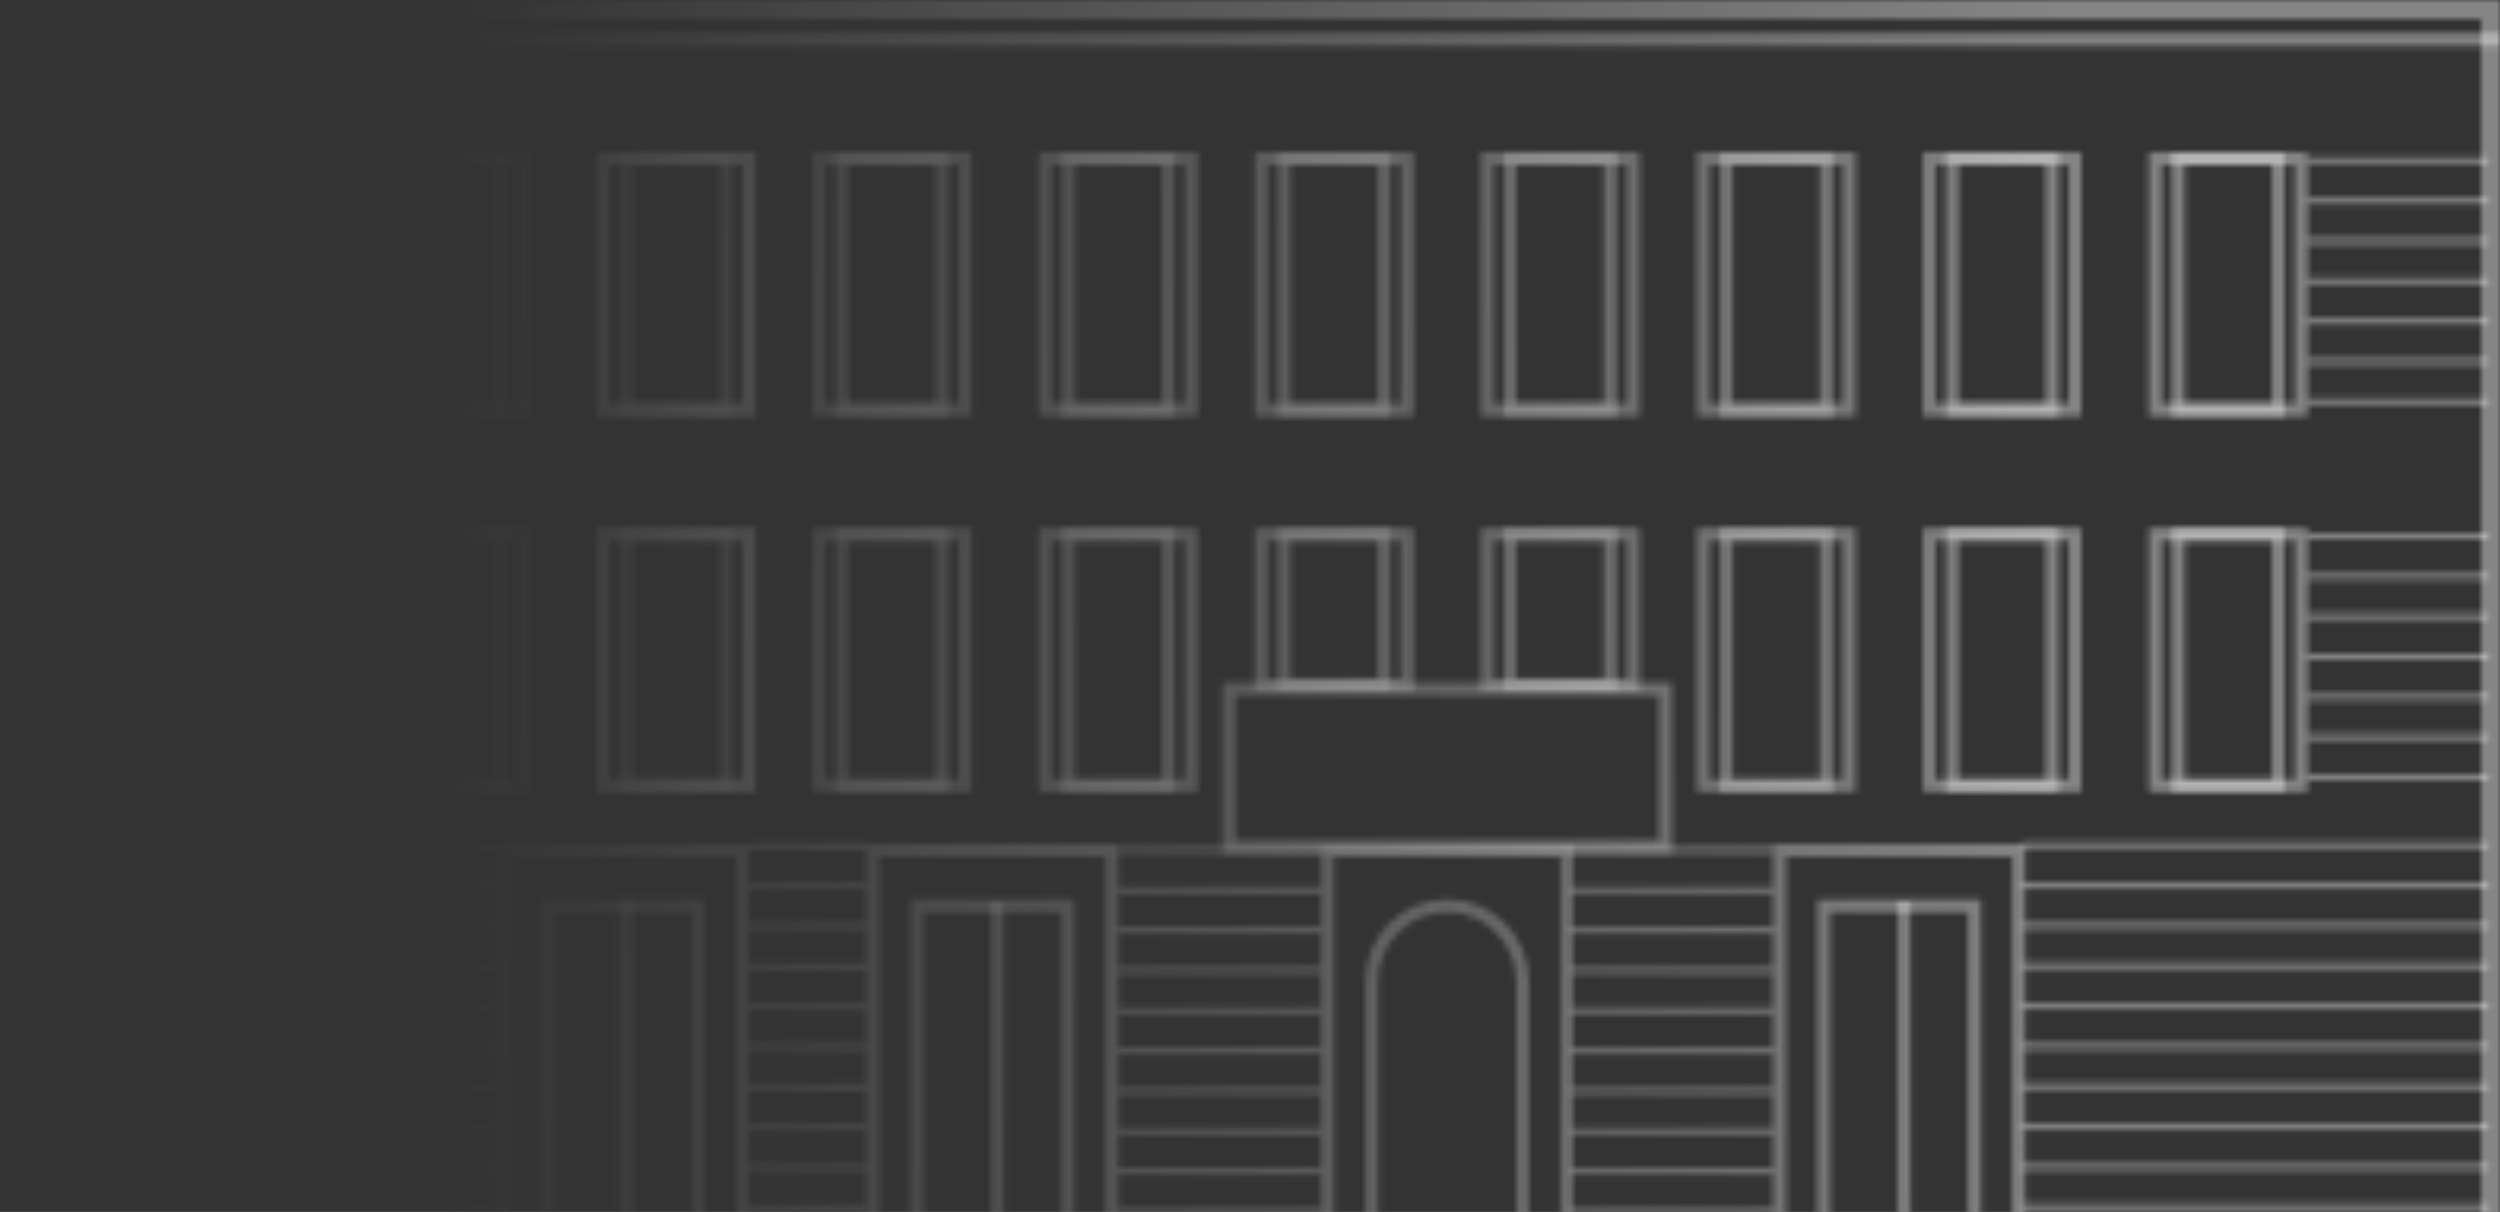 <svg width="394" height="191" viewBox="0 0 394 191" fill="none" xmlns="http://www.w3.org/2000/svg">
<rect x="0" y="0" width="394" height="191" fill="#333333" stroke="none"/>
<mask id="mask0_1_4547" style="mask-type:alpha" maskUnits="userSpaceOnUse" x="0" y="0" width="394" height="203">
<rect x="1.5" y="1.5" width="391" height="199.485" stroke="white" stroke-opacity="0.4" stroke-width="3"/>
<rect x="137.543" y="134.012" width="37.683" height="67.473" stroke="white" stroke-opacity="0.4" stroke-width="2"/>
<rect x="280.461" y="134.012" width="37.683" height="67.473" stroke="white" stroke-opacity="0.4" stroke-width="2"/>
<rect x="209.234" y="134.012" width="37.683" height="67.473" stroke="white" stroke-opacity="0.4" stroke-width="2"/>
<rect x="193.697" y="108.594" width="68.76" height="24.853" stroke="white" stroke-opacity="0.4" stroke-width="2"/>
<rect x="202.391" y="84.211" width="15.752" height="23.754" stroke="white" stroke-opacity="0.4" stroke-width="2"/>
<rect x="202.391" y="25.012" width="15.752" height="39.594" stroke="white" stroke-opacity="0.4" stroke-width="2"/>
<rect x="272.051" y="84.211" width="15.752" height="39.594" stroke="white" stroke-opacity="0.4" stroke-width="2"/>
<rect x="272.051" y="25.012" width="15.752" height="39.594" stroke="white" stroke-opacity="0.4" stroke-width="2"/>
<rect x="343.291" y="84.211" width="15.752" height="39.594" stroke="white" stroke-opacity="0.4" stroke-width="2"/>
<rect x="343.291" y="25.012" width="15.752" height="39.594" stroke="white" stroke-opacity="0.4" stroke-width="2"/>
<rect x="132.73" y="84.211" width="15.752" height="39.594" stroke="white" stroke-opacity="0.4" stroke-width="2"/>
<rect x="132.73" y="25.012" width="15.752" height="39.594" stroke="white" stroke-opacity="0.4" stroke-width="2"/>
<rect x="63.07" y="84.211" width="15.752" height="39.594" stroke="white" stroke-opacity="0.4" stroke-width="2"/>
<rect x="63.07" y="25.012" width="15.752" height="39.594" stroke="white" stroke-opacity="0.4" stroke-width="2"/>
<rect x="238.012" y="84.211" width="15.752" height="23.754" stroke="white" stroke-opacity="0.4" stroke-width="2"/>
<rect x="238.012" y="25.012" width="15.752" height="39.594" stroke="white" stroke-opacity="0.4" stroke-width="2"/>
<rect x="307.672" y="84.211" width="15.752" height="39.594" stroke="white" stroke-opacity="0.4" stroke-width="2"/>
<rect x="307.672" y="25.012" width="15.752" height="39.594" stroke="white" stroke-opacity="0.4" stroke-width="2"/>
<rect x="168.35" y="84.211" width="15.752" height="39.594" stroke="white" stroke-opacity="0.4" stroke-width="2"/>
<rect x="168.35" y="25.012" width="15.752" height="39.594" stroke="white" stroke-opacity="0.4" stroke-width="2"/>
<rect x="98.691" y="84.211" width="15.752" height="39.594" stroke="white" stroke-opacity="0.4" stroke-width="2"/>
<rect x="98.691" y="25.012" width="15.752" height="39.594" stroke="white" stroke-opacity="0.4" stroke-width="2"/>
<rect x="29.031" y="84.211" width="15.752" height="39.594" stroke="white" stroke-opacity="0.4" stroke-width="2"/>
<rect x="29.031" y="25.012" width="15.752" height="39.594" stroke="white" stroke-opacity="0.4" stroke-width="2"/>
<rect x="25.578" y="84.211" width="22.991" height="39.594" stroke="white" stroke-opacity="0.4" stroke-width="2"/>
<rect x="25.578" y="25.012" width="22.991" height="39.594" stroke="white" stroke-opacity="0.4" stroke-width="2"/>
<rect x="59.449" y="84.211" width="22.991" height="39.594" stroke="white" stroke-opacity="0.4" stroke-width="2"/>
<rect x="59.449" y="25.012" width="22.991" height="39.594" stroke="white" stroke-opacity="0.4" stroke-width="2"/>
<rect x="95.072" y="84.211" width="22.991" height="39.594" stroke="white" stroke-opacity="0.4" stroke-width="2"/>
<rect x="95.072" y="25.012" width="22.991" height="39.594" stroke="white" stroke-opacity="0.4" stroke-width="2"/>
<rect x="95.072" y="84.211" width="22.991" height="39.594" stroke="white" stroke-opacity="0.4" stroke-width="2"/>
<rect x="95.072" y="25.012" width="22.991" height="39.594" stroke="white" stroke-opacity="0.4" stroke-width="2"/>
<rect x="129.111" y="84.211" width="22.991" height="39.594" stroke="white" stroke-opacity="0.4" stroke-width="2"/>
<rect x="129.111" y="25.012" width="22.991" height="39.594" stroke="white" stroke-opacity="0.4" stroke-width="2"/>
<rect x="164.73" y="84.211" width="22.991" height="39.594" stroke="white" stroke-opacity="0.4" stroke-width="2"/>
<rect x="164.73" y="25.012" width="22.991" height="39.594" stroke="white" stroke-opacity="0.4" stroke-width="2"/>
<rect x="198.77" y="84.211" width="22.991" height="23.754" stroke="white" stroke-opacity="0.4" stroke-width="2"/>
<rect x="198.77" y="25.012" width="22.991" height="39.594" stroke="white" stroke-opacity="0.4" stroke-width="2"/>
<rect x="234.391" y="84.211" width="22.991" height="23.754" stroke="white" stroke-opacity="0.4" stroke-width="2"/>
<rect x="234.391" y="25.012" width="22.991" height="39.594" stroke="white" stroke-opacity="0.4" stroke-width="2"/>
<rect x="268.43" y="84.211" width="22.991" height="39.594" stroke="white" stroke-opacity="0.4" stroke-width="2"/>
<rect x="268.43" y="25.012" width="22.991" height="39.594" stroke="white" stroke-opacity="0.4" stroke-width="2"/>
<rect x="304.051" y="84.211" width="22.991" height="39.594" stroke="white" stroke-opacity="0.4" stroke-width="2"/>
<rect x="304.051" y="25.012" width="22.991" height="39.594" stroke="white" stroke-opacity="0.4" stroke-width="2"/>
<rect x="339.672" y="84.211" width="22.991" height="39.594" stroke="white" stroke-opacity="0.4" stroke-width="2"/>
<rect x="339.672" y="25.012" width="22.991" height="39.594" stroke="white" stroke-opacity="0.4" stroke-width="2"/>
<rect x="79.305" y="134.012" width="37.683" height="67.473" stroke="white" stroke-opacity="0.4" stroke-width="2"/>
<rect x="21.064" y="134.012" width="37.683" height="67.473" stroke="white" stroke-opacity="0.4" stroke-width="2"/>
<rect x="29.031" y="142.75" width="23.761" height="58.736" stroke="white" stroke-opacity="0.4" stroke-width="2"/>
<rect x="86.266" y="142.75" width="23.761" height="58.736" stroke="white" stroke-opacity="0.4" stroke-width="2"/>
<rect x="144.504" y="142.75" width="23.761" height="58.736" stroke="white" stroke-opacity="0.4" stroke-width="2"/>
<rect x="287.422" y="142.75" width="23.761" height="58.736" stroke="white" stroke-opacity="0.4" stroke-width="2"/>
<path d="M216.195 154.63C216.195 148.069 221.514 142.75 228.076 142.75C234.637 142.75 239.956 148.069 239.956 154.63V201.486H216.195V154.63Z" stroke="white" stroke-opacity="0.4" stroke-width="2"/>
<line x1="59.748" y1="133.365" x2="78.304" y2="133.365" stroke="white" stroke-opacity="0.4"/>
<line x1="1.51" y1="133.365" x2="20.066" y2="133.365" stroke="white" stroke-opacity="0.4"/>
<line x1="117.988" y1="133.365" x2="136.544" y2="133.365" stroke="white" stroke-opacity="0.4"/>
<line x1="176.227" y1="133.945" x2="208.235" y2="133.945" stroke="white" stroke-opacity="0.4"/>
<line x1="247.453" y1="133.945" x2="279.461" y2="133.945" stroke="white" stroke-opacity="0.4"/>
<line x1="318.678" y1="133.23" x2="392.21" y2="133.23" stroke="white" stroke-opacity="0.4"/>
<line x1="59.748" y1="139.699" x2="78.304" y2="139.699" stroke="white" stroke-opacity="0.4"/>
<line x1="1.51" y1="139.699" x2="20.066" y2="139.699" stroke="white" stroke-opacity="0.4"/>
<line x1="117.988" y1="139.699" x2="136.544" y2="139.699" stroke="white" stroke-opacity="0.4"/>
<line x1="176.227" y1="140.277" x2="208.235" y2="140.277" stroke="white" stroke-opacity="0.4"/>
<line x1="247.453" y1="140.277" x2="279.461" y2="140.277" stroke="white" stroke-opacity="0.4"/>
<line x1="318.678" y1="139.562" x2="392.21" y2="139.562" stroke="white" stroke-opacity="0.4"/>
<line x1="59.748" y1="146.029" x2="78.304" y2="146.029" stroke="white" stroke-opacity="0.4"/>
<line x1="1.51" y1="146.029" x2="20.066" y2="146.029" stroke="white" stroke-opacity="0.4"/>
<line x1="117.988" y1="146.029" x2="136.544" y2="146.029" stroke="white" stroke-opacity="0.4"/>
<line x1="176.227" y1="146.613" x2="208.235" y2="146.613" stroke="white" stroke-opacity="0.4"/>
<line x1="247.453" y1="146.613" x2="279.461" y2="146.613" stroke="white" stroke-opacity="0.4"/>
<line x1="318.678" y1="145.895" x2="392.21" y2="145.895" stroke="white" stroke-opacity="0.4"/>
<line x1="59.748" y1="152.361" x2="78.304" y2="152.361" stroke="white" stroke-opacity="0.4"/>
<line x1="1.51" y1="152.361" x2="20.066" y2="152.361" stroke="white" stroke-opacity="0.4"/>
<line x1="117.988" y1="152.361" x2="136.544" y2="152.361" stroke="white" stroke-opacity="0.4"/>
<line x1="176.227" y1="152.943" x2="208.235" y2="152.943" stroke="white" stroke-opacity="0.4"/>
<line x1="247.453" y1="152.943" x2="279.461" y2="152.943" stroke="white" stroke-opacity="0.4"/>
<line x1="318.678" y1="152.227" x2="392.21" y2="152.227" stroke="white" stroke-opacity="0.4"/>
<line x1="59.748" y1="158.695" x2="78.304" y2="158.695" stroke="white" stroke-opacity="0.4"/>
<line x1="1.51" y1="158.695" x2="20.066" y2="158.695" stroke="white" stroke-opacity="0.4"/>
<line x1="1.51" y1="84.51" x2="24.577" y2="84.51" stroke="white" stroke-opacity="0.4"/>
<line x1="363.664" y1="84.51" x2="392.211" y2="84.51" stroke="white" stroke-opacity="0.4"/>
<line x1="363.664" y1="25.311" x2="392.211" y2="25.311" stroke="white" stroke-opacity="0.4"/>
<line x1="1.51" y1="25.311" x2="24.577" y2="25.311" stroke="white" stroke-opacity="0.4"/>
<line x1="117.988" y1="158.695" x2="136.544" y2="158.695" stroke="white" stroke-opacity="0.4"/>
<line x1="176.227" y1="159.277" x2="208.235" y2="159.277" stroke="white" stroke-opacity="0.4"/>
<line x1="247.453" y1="159.277" x2="279.461" y2="159.277" stroke="white" stroke-opacity="0.4"/>
<line x1="318.678" y1="158.561" x2="392.21" y2="158.561" stroke="white" stroke-opacity="0.4"/>
<line x1="59.748" y1="165.027" x2="78.304" y2="165.027" stroke="white" stroke-opacity="0.4"/>
<line x1="1.51" y1="165.027" x2="20.066" y2="165.027" stroke="white" stroke-opacity="0.4"/>
<line x1="1.51" y1="90.844" x2="24.577" y2="90.844" stroke="white" stroke-opacity="0.4"/>
<line x1="363.664" y1="90.844" x2="392.211" y2="90.844" stroke="white" stroke-opacity="0.4"/>
<line x1="363.664" y1="31.643" x2="392.211" y2="31.643" stroke="white" stroke-opacity="0.4"/>
<line x1="1.51" y1="31.643" x2="24.577" y2="31.643" stroke="white" stroke-opacity="0.4"/>
<line x1="117.988" y1="165.027" x2="136.544" y2="165.027" stroke="white" stroke-opacity="0.4"/>
<line x1="176.227" y1="165.609" x2="208.235" y2="165.609" stroke="white" stroke-opacity="0.4"/>
<line x1="247.453" y1="165.609" x2="279.461" y2="165.609" stroke="white" stroke-opacity="0.4"/>
<line x1="318.678" y1="164.893" x2="392.21" y2="164.893" stroke="white" stroke-opacity="0.4"/>
<line x1="59.748" y1="171.359" x2="78.304" y2="171.359" stroke="white" stroke-opacity="0.4"/>
<line x1="1.51" y1="171.359" x2="20.066" y2="171.359" stroke="white" stroke-opacity="0.4"/>
<line x1="1.51" y1="97.176" x2="24.577" y2="97.176" stroke="white" stroke-opacity="0.4"/>
<line x1="363.664" y1="97.176" x2="392.211" y2="97.176" stroke="white" stroke-opacity="0.4"/>
<line x1="363.664" y1="37.975" x2="392.211" y2="37.975" stroke="white" stroke-opacity="0.4"/>
<line x1="1.51" y1="37.975" x2="24.577" y2="37.975" stroke="white" stroke-opacity="0.4"/>
<line x1="117.988" y1="171.359" x2="136.544" y2="171.359" stroke="white" stroke-opacity="0.4"/>
<line x1="176.227" y1="171.941" x2="208.235" y2="171.941" stroke="white" stroke-opacity="0.4"/>
<line x1="247.453" y1="171.941" x2="279.461" y2="171.941" stroke="white" stroke-opacity="0.4"/>
<line x1="318.678" y1="171.225" x2="392.21" y2="171.225" stroke="white" stroke-opacity="0.4"/>
<line x1="59.748" y1="177.691" x2="78.304" y2="177.691" stroke="white" stroke-opacity="0.4"/>
<line x1="1.51" y1="177.691" x2="20.066" y2="177.691" stroke="white" stroke-opacity="0.4"/>
<line x1="1.51" y1="103.508" x2="24.577" y2="103.508" stroke="white" stroke-opacity="0.4"/>
<line x1="363.664" y1="103.508" x2="392.211" y2="103.508" stroke="white" stroke-opacity="0.4"/>
<line x1="363.664" y1="44.309" x2="392.211" y2="44.309" stroke="white" stroke-opacity="0.4"/>
<line x1="1.51" y1="44.309" x2="24.577" y2="44.309" stroke="white" stroke-opacity="0.4"/>
<line x1="117.988" y1="177.691" x2="136.544" y2="177.691" stroke="white" stroke-opacity="0.4"/>
<line x1="176.227" y1="178.273" x2="208.235" y2="178.273" stroke="white" stroke-opacity="0.4"/>
<line x1="247.453" y1="178.273" x2="279.461" y2="178.273" stroke="white" stroke-opacity="0.4"/>
<line x1="318.678" y1="177.559" x2="392.21" y2="177.559" stroke="white" stroke-opacity="0.4"/>
<line x1="59.748" y1="184.023" x2="78.304" y2="184.023" stroke="white" stroke-opacity="0.4"/>
<line x1="1.51" y1="184.023" x2="20.066" y2="184.023" stroke="white" stroke-opacity="0.4"/>
<line x1="1.51" y1="109.84" x2="24.577" y2="109.84" stroke="white" stroke-opacity="0.4"/>
<line x1="363.664" y1="109.84" x2="392.211" y2="109.84" stroke="white" stroke-opacity="0.4"/>
<line x1="363.664" y1="50.641" x2="392.211" y2="50.641" stroke="white" stroke-opacity="0.4"/>
<line x1="1.51" y1="50.641" x2="24.577" y2="50.641" stroke="white" stroke-opacity="0.4"/>
<line x1="117.988" y1="184.023" x2="136.544" y2="184.023" stroke="white" stroke-opacity="0.4"/>
<line x1="176.227" y1="184.605" x2="208.235" y2="184.605" stroke="white" stroke-opacity="0.4"/>
<line x1="247.453" y1="184.605" x2="279.461" y2="184.605" stroke="white" stroke-opacity="0.4"/>
<line x1="318.678" y1="183.889" x2="392.21" y2="183.889" stroke="white" stroke-opacity="0.4"/>
<line x1="59.748" y1="190.359" x2="78.304" y2="190.359" stroke="white" stroke-opacity="0.4"/>
<line x1="1.51" y1="190.359" x2="20.066" y2="190.359" stroke="white" stroke-opacity="0.4"/>
<line x1="1.51" y1="116.172" x2="24.577" y2="116.172" stroke="white" stroke-opacity="0.4"/>
<line x1="363.664" y1="116.172" x2="392.211" y2="116.172" stroke="white" stroke-opacity="0.4"/>
<line x1="363.664" y1="56.973" x2="392.211" y2="56.973" stroke="white" stroke-opacity="0.4"/>
<line x1="1.51" y1="56.973" x2="24.577" y2="56.973" stroke="white" stroke-opacity="0.4"/>
<line x1="117.988" y1="190.359" x2="136.544" y2="190.359" stroke="white" stroke-opacity="0.4"/>
<line x1="176.227" y1="190.939" x2="208.235" y2="190.939" stroke="white" stroke-opacity="0.4"/>
<line x1="247.453" y1="190.939" x2="279.461" y2="190.939" stroke="white" stroke-opacity="0.4"/>
<line x1="318.678" y1="190.223" x2="392.21" y2="190.223" stroke="white" stroke-opacity="0.4"/>
<line x1="1.51" y1="122.508" x2="24.577" y2="122.508" stroke="white" stroke-opacity="0.4"/>
<line x1="363.664" y1="122.508" x2="392.211" y2="122.508" stroke="white" stroke-opacity="0.4"/>
<line x1="363.664" y1="63.305" x2="392.211" y2="63.305" stroke="white" stroke-opacity="0.4"/>
<line x1="1.51" y1="63.305" x2="24.577" y2="63.305" stroke="white" stroke-opacity="0.4"/>
<line y1="6.242" x2="394" y2="6.242" stroke="white" stroke-opacity="0.4" stroke-width="2"/>
<line x1="40.906" y1="142.611" x2="40.906" y2="202.228" stroke="white" stroke-opacity="0.4" stroke-width="2"/>
<line x1="98.691" y1="141.75" x2="98.691" y2="202.486" stroke="white" stroke-opacity="0.4" stroke-width="2"/>
<line x1="157.162" y1="142.008" x2="157.162" y2="201.328" stroke="white" stroke-opacity="0.4" stroke-width="2"/>
<line x1="300.078" y1="142.008" x2="300.078" y2="201.328" stroke="white" stroke-opacity="0.4" stroke-width="2"/>
</mask>
<g mask="url(#mask0_1_4547)">
<rect x="-29.754" y="-19.467" width="441.369" height="238.725" fill="url(#paint0_linear_1_4547)"/>
</g>
<defs>
<linearGradient id="paint0_linear_1_4547" x1="322.96" y1="127.747" x2="-12.6" y2="123.179" gradientUnits="userSpaceOnUse">
<stop stop-color="white"/>
<stop offset="0.755" stop-color="white" stop-opacity="0"/>
</linearGradient>
</defs>
</svg>
